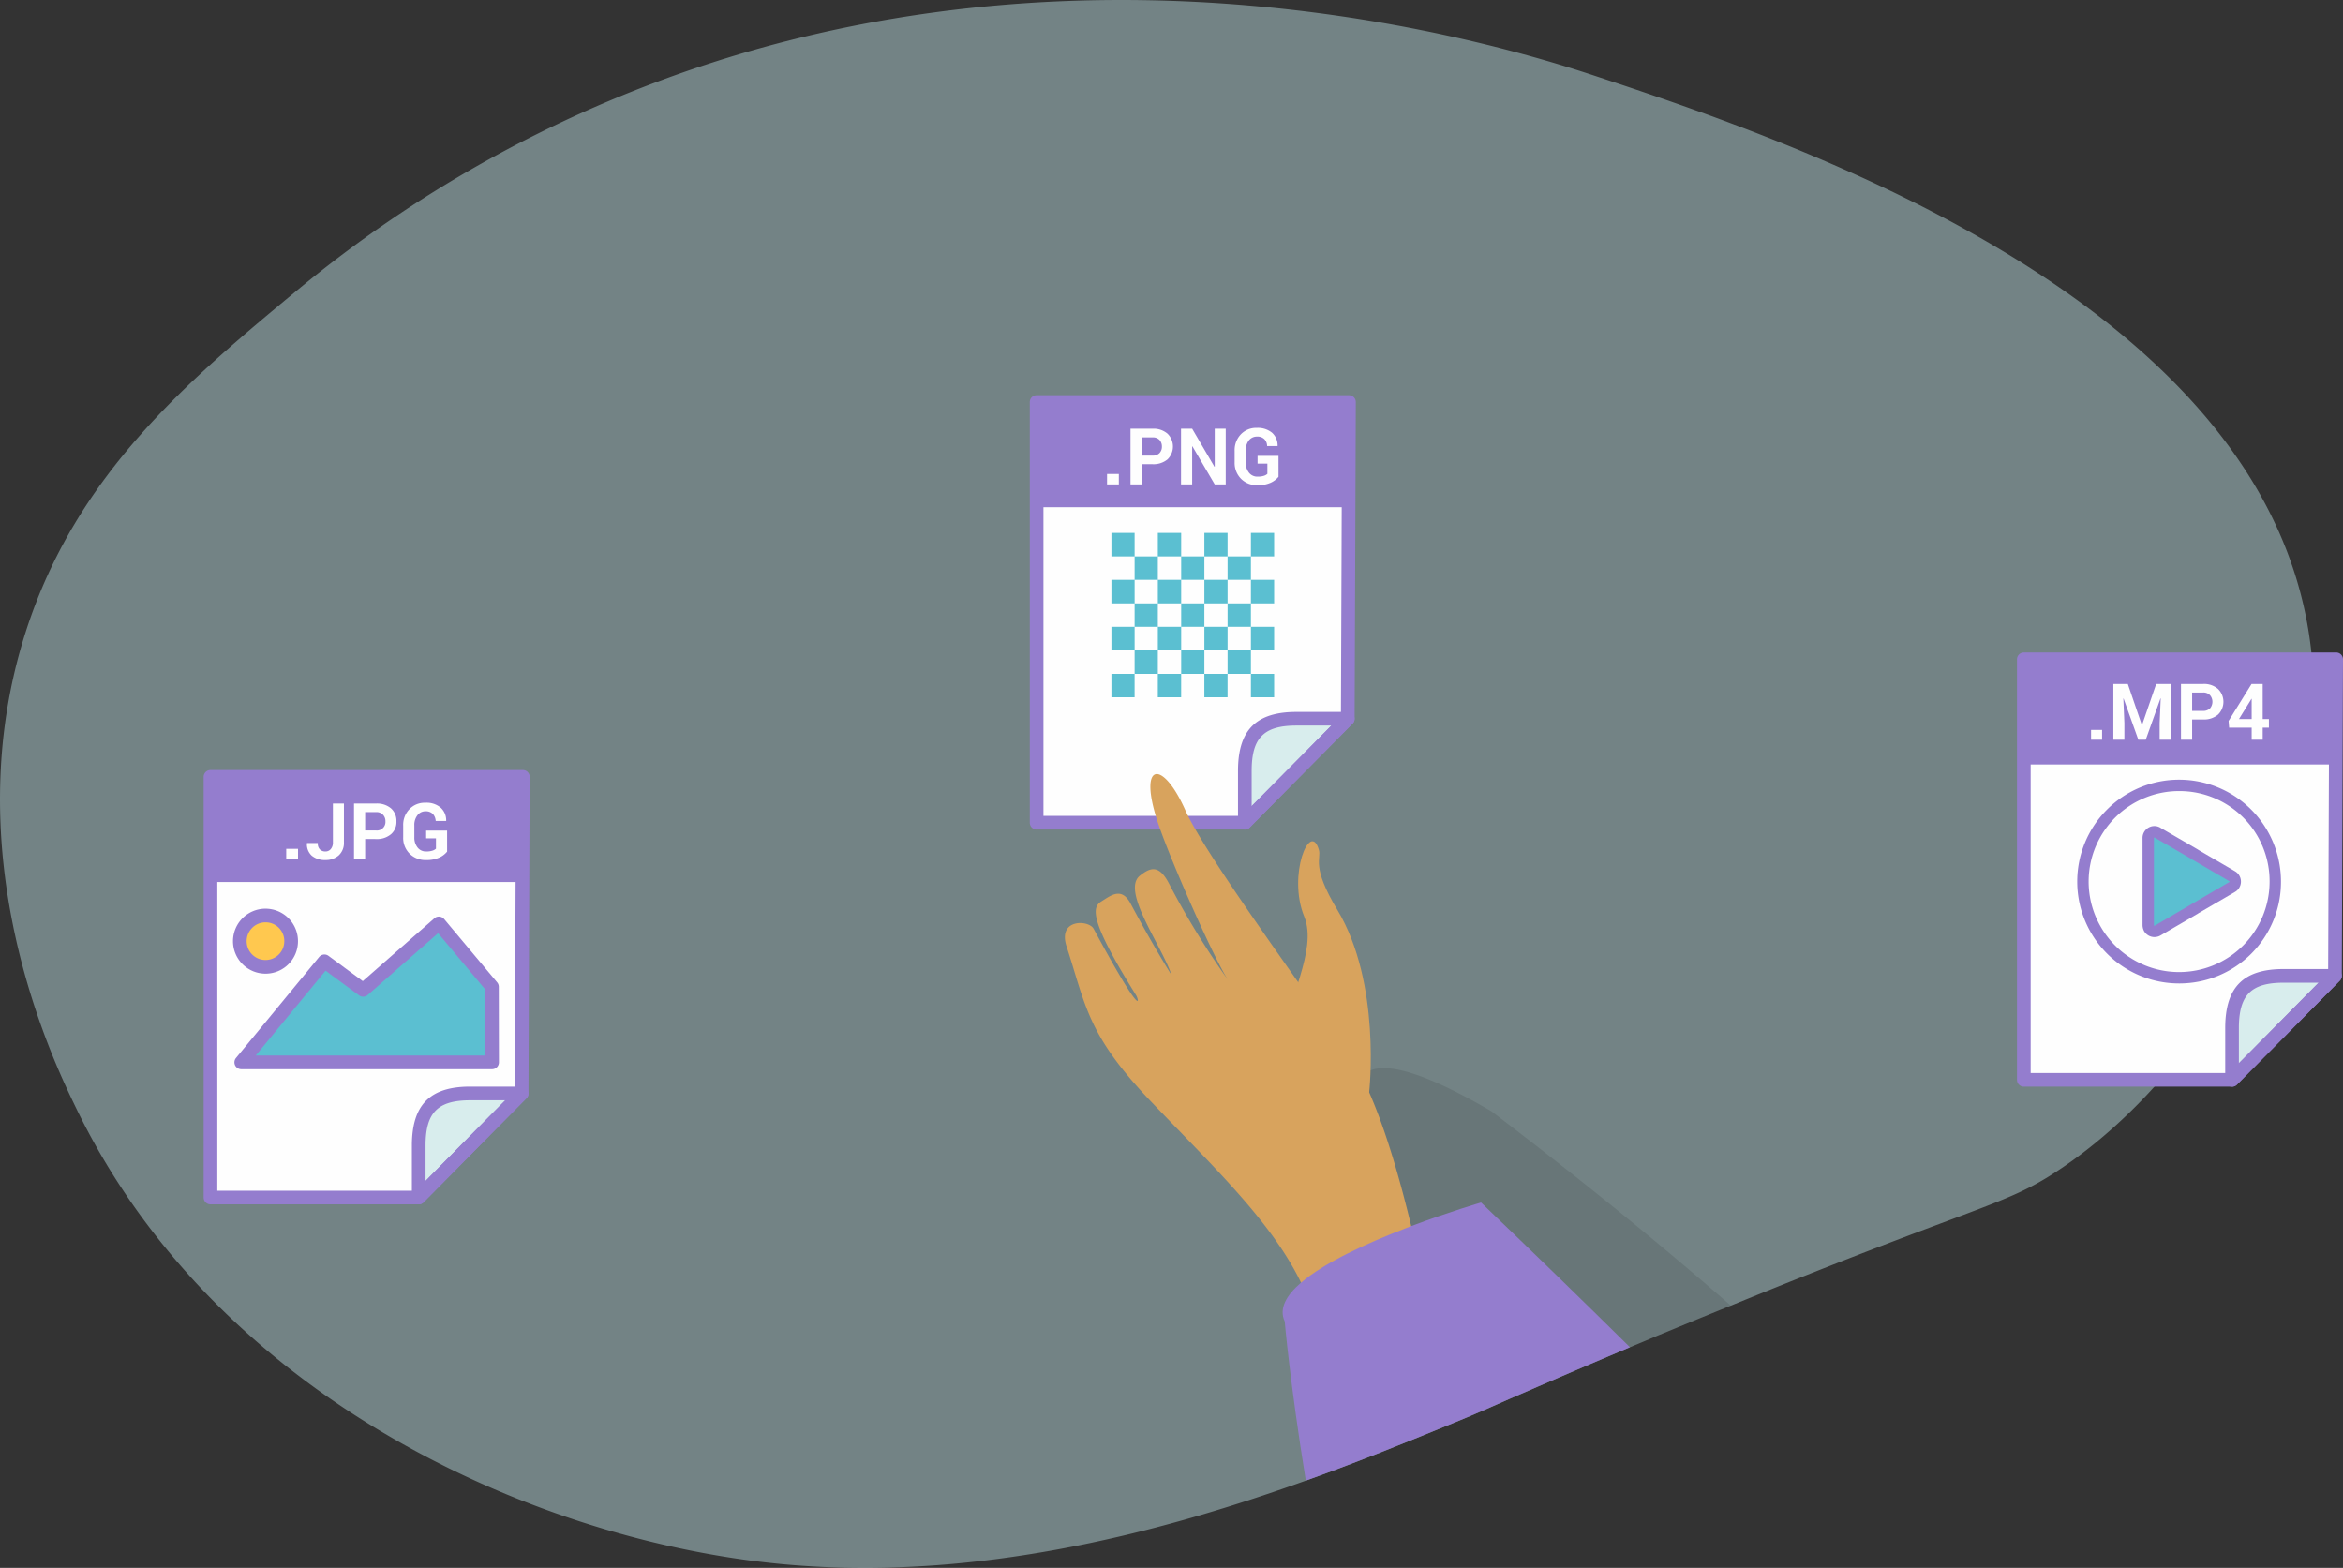 <svg xmlns="http://www.w3.org/2000/svg" width="435" height="291.08" viewBox="0 0 435 291.08"><rect x="0" y="0" width="435" height="291.08" fill="#333333" stroke="none"/><defs><style>.a{fill:#b6d7db;opacity:0.49;}.b{fill:#fefefe;}.c{fill:#d8eded;}.d{fill:#947dce;}.e,.i{fill:#5bbfd1;}.e,.g,.h{fill-rule:evenodd;}.f{opacity:0.1;}.g{fill:#d8a35d;}.h{fill:#ffc84f;}</style></defs><g transform="translate(-447.809 -455.512)"><g transform="translate(447.809 455.512)"><path class="a" d="M829.932,672.8c-5.078,3.369-8.575,4.845-16.709,7.928-8.083,3.056-20.726,7.642-44.069,17.177-3.03,1.217-6.243,2.538-9.637,3.937-1.424.6-2.771,1.14-4.092,1.684-1.762.751-3.421,1.45-5,2.1-10.569,4.456-17.124,7.331-22.461,9.637-3.757,1.658-6.917,3.056-10.441,4.482-7.772,3.186-16.968,6.943-27.28,10.648-27.513,9.87-62.876,19.2-99.3,15.285-44.716-4.793-103.136-30.856-129.069-84.586-4.3-8.86-22.616-46.814-9.274-88.316,9.43-29.353,30.233-46.659,50.648-63.6a232.261,232.261,0,0,1,66.063-38.289c80.544-30.416,156.348-7.358,174.767-1.244,36.14,12.021,125.208,41.658,132.773,106.218C881.124,612.233,858.818,653.658,829.932,672.8Z" transform="translate(-447.809 -455.512)"/><g transform="translate(191.188 73.374)"><path class="b" d="M603.193,529.914l57.744.551-.586,40.26-18.2,19.854H603.546Z" transform="translate(-601.801 -511.075)"/><path class="c" d="M634.516,581.742l18.292-17.736-6.71-1.015-8.716,1.411-1.671,2.138-1.195,4.172v11.306" transform="translate(-594.303 -503.158)"/><path class="d" d="M642,595.344h-38.66a1.268,1.268,0,0,1-1.267-1.268V515.982a1.267,1.267,0,0,1,1.267-1.268h57.991a1.267,1.267,0,0,1,1.268,1.273l-.221,58.795a1.267,1.267,0,0,1-.367.887l-19.108,19.3A1.278,1.278,0,0,1,642,595.344Zm-37.39-2.537H641.47l18.369-18.555.216-57H604.607Z" transform="translate(-602.07 -514.714)"/><g transform="translate(38.659 58.795)"><path class="d" d="M634.53,583.988a1.285,1.285,0,0,1-.481-.1,1.271,1.271,0,0,1-.787-1.172V573.1c0-7.569,3.345-10.942,10.848-10.942h9.527a1.269,1.269,0,0,1,.9,2.16l-19.107,19.3A1.277,1.277,0,0,1,634.53,583.988Zm9.58-19.3c-6.059,0-8.311,2.278-8.311,8.407v6.54l14.8-14.947Z" transform="translate(-633.262 -562.153)"/></g><g transform="translate(1.391 1.268)"><rect class="d" width="57.744" height="19.524"/></g><g transform="translate(14.343 6.069)"><path class="b" d="M615.833,530.1h-2.19v-1.94h2.19Zm4.237-3.755V530.1H618V519.758h4.088a3.963,3.963,0,0,1,2.781.921,3.326,3.326,0,0,1,0,4.776,4.084,4.084,0,0,1-2.781.894Zm0-1.593h2.019a1.677,1.677,0,0,0,1.3-.472,1.7,1.7,0,0,0,.443-1.192,1.789,1.789,0,0,0-.443-1.244,1.682,1.682,0,0,0-1.3-.472H620.07Zm15.61,5.348h-2.041l-4.14-7.062h-.05V530.1h-2.068V519.758h2.068l4.136,7.065h.053v-7.065h2.041Zm9.8-1.417a3.957,3.957,0,0,1-1.425,1.094,5.539,5.539,0,0,1-2.464.472,4.113,4.113,0,0,1-3.051-1.169,4.177,4.177,0,0,1-1.207-3.059v-2.165a4.246,4.246,0,0,1,1.158-3.059,3.91,3.91,0,0,1,2.953-1.192,4.163,4.163,0,0,1,2.858.918,3.173,3.173,0,0,1,1.008,2.438v.025h-1.945a1.873,1.873,0,0,0-.516-1.294,1.809,1.809,0,0,0-1.356-.471,1.884,1.884,0,0,0-1.527.721,2.926,2.926,0,0,0-.565,1.89v2.189a2.884,2.884,0,0,0,.59,1.889,1.946,1.946,0,0,0,1.6.747,3.674,3.674,0,0,0,1.158-.149,1.668,1.668,0,0,0,.664-.373v-1.89H641.59v-1.444h3.889Z" transform="translate(-613.643 -519.611)"/></g><g transform="translate(15.156 25.567)"><path class="e" d="M614.3,535.343h4.308v4.352h4.309v-4.352h4.334v4.352h4.308v-4.352h4.308v4.352H640.2v-4.352h4.311v4.352H640.2v4.353h4.311v4.377H640.2v4.351h4.311v4.354H640.2v4.376h4.311v4.353H640.2v-4.353h-4.337v4.353h-4.308v-4.353h-4.308v4.353h-4.334v-4.353h-4.309v4.353H614.3v-4.353h4.308V557.13H614.3v-4.354h4.308v-4.351H614.3v-4.377h4.308v-4.353H614.3Zm17.26,4.352v4.353h4.308v-4.353Zm4.308,4.353v4.377H640.2v-4.377Zm-12.95-4.353v4.353h4.334v-4.353Zm4.334,4.353v4.377h4.308v-4.377Zm4.308,4.377v4.351h4.308v-4.351Zm4.308,4.351v4.354H640.2v-4.354Zm-8.616,8.73V557.13h-4.334v4.376Zm-4.334-4.376v-4.354h-4.309v4.354Zm12.95,4.376V557.13h-4.308v4.376Zm-4.308-4.376v-4.354h-4.308v4.354Zm-4.308-4.354v-4.351h-4.334v4.351Zm-4.334-4.351v-4.377h-4.309v4.377Z" transform="translate(-614.299 -535.343)"/></g></g><g transform="translate(197.708 143.705)"><path class="f" d="M676.081,623.519c16.606,12.642,31.374,24.662,44.456,36.088-3.03,1.217-6.243,2.538-9.637,3.938-1.424.6-2.771,1.14-4.092,1.684-1.762.751-3.421,1.45-5,2.1-10.569,4.456-17.124,7.331-22.461,9.637-6.58-9.9-12.435-19.249-17.1-27.539-.777-1.425-1.528-2.773-2.253-4.12-4.975-9.248-8.213-16.944-8.938-22.176-.363-2.694-.078-4.741.984-6.036a3.7,3.7,0,0,1,1.606-1.166C657.169,614.5,664.32,616.653,676.081,623.519Z" transform="translate(-596.9 -560.917)"/><path class="g" d="M655.808,628.146s2.324-20.225-5.909-33.886c-4.894-8.119-2.942-9.463-3.427-11.14-1.6-5.566-5.872,4.681-2.711,12.41,2.569,6.281-3.6,16.137-2.91,20.625s4.845,16.176,7.872,17.429S655.808,628.146,655.808,628.146Z" transform="translate(-599.32 -569.051)"/><path class="g" d="M676.053,675.155c-1.112-2.848-6.648-38.068-16.1-51.78s-26.676-37.133-30.293-45.265c-4.256-9.567-8.957-8.957-4.922,2.79,2.623,7.635,10.964,26.292,13.048,29.009a149.983,149.983,0,0,1-11.078-18.028c-1.909-3.732-3.541-3.061-5.443-1.562-3.538,2.786,4,12.927,5.872,18.461,0,0-3.154-4.925-7.612-13.276-1.682-3.153-3.66-1.5-5.476-.364s-1.91,3.9,6.5,17.386c.67,1.182,1.17,4.448-7.885-12.338-.9-1.673-6.7-1.894-5.036,3.23,3.644,11.2,3.861,16.46,15.787,28.942,12.531,13.115,24.18,23.937,29.18,36.751Z" transform="translate(-607.331 -571.462)"/><g transform="translate(40.425 79.544)"><path class="d" d="M676.787,635.642q14.339,13.718,27.642,26.866c-10.569,4.456-17.125,7.331-22.461,9.637-3.757,1.658-6.917,3.056-10.441,4.482-7.772,3.186-16.968,6.943-27.28,10.647-2.979-18.42-3.911-29.559-3.911-29.559-1.114-2.357.259-4.819,3.031-7.2,4.378-3.757,12.254-7.332,19.249-10.026.414-.155.8-.311,1.191-.466C670.88,637.352,676.787,635.642,676.787,635.642Z" transform="translate(-639.948 -635.642)"/></g></g></g><g transform="translate(485.62 598.473)"><path class="b" d="M479.212,586.233l57.744.552-.585,40.26-18.2,19.854H479.565Z" transform="translate(-478.103 -567.181)"/><path class="c" d="M510.535,638.061l18.292-17.736-6.71-1.015-8.716,1.411-1.671,2.138-1.195,4.172v11.306" transform="translate(-470.605 -559.263)"/><path class="e" d="M484.13,619.257l15.4-18.2,7.375,4.964,13.663-12.133,9.927,11.776V619.9Z" transform="translate(-476.925 -565.349)"/><path class="h" d="M484.13,597.466a4.32,4.32,0,1,1,4.32,4.319A4.321,4.321,0,0,1,484.13,597.466Z" transform="translate(-476.925 -565.526)"/><path class="d" d="M518.246,651.49h-38.66a1.268,1.268,0,0,1-1.269-1.269V572.129a1.267,1.267,0,0,1,1.269-1.268h57.988a1.273,1.273,0,0,1,.9.373,1.259,1.259,0,0,1,.368.9l-.222,58.768a1.264,1.264,0,0,1-.367.887l-19.106,19.326A1.266,1.266,0,0,1,518.246,651.49Zm-37.392-2.534h36.86l18.372-18.582L536.3,573.4H480.854Z" transform="translate(-478.317 -570.861)"/><g transform="translate(38.66 58.769)"><path class="d" d="M510.779,640.139a1.3,1.3,0,0,1-.482-.093,1.273,1.273,0,0,1-.787-1.176v-9.624c0-7.586,3.345-10.967,10.848-10.967h9.528a1.266,1.266,0,0,1,.9,2.159l-19.106,19.326A1.267,1.267,0,0,1,510.779,640.139Zm9.579-19.323c-6.058,0-8.311,2.285-8.311,8.43v6.539l14.8-14.969Z" transform="translate(-509.51 -618.279)"/></g><g transform="translate(1.392 1.268)"><rect class="d" width="57.743" height="19.52"/></g><g transform="translate(15.329 6.067)"><path class="b" d="M492.876,586.25h-2.191v-1.937h2.191Zm6.476-10.344H501.4v7.235a3.112,3.112,0,0,1-.963,2.388,3.639,3.639,0,0,1-2.461.87,3.835,3.835,0,0,1-2.537-.8,2.854,2.854,0,0,1-.91-2.31l.025-.052h1.994a1.546,1.546,0,0,0,.394,1.195,1.426,1.426,0,0,0,1.034.373,1.267,1.267,0,0,0,.984-.449,1.838,1.838,0,0,0,.394-1.22Zm5.985,6.59v3.754H503.27V575.906h4.086a4.034,4.034,0,0,1,2.782.892,3.072,3.072,0,0,1,1.01,2.414,2.977,2.977,0,0,1-1.01,2.387,4.029,4.029,0,0,1-2.782.9Zm0-1.59h2.019a1.587,1.587,0,0,0,1.749-1.693,1.719,1.719,0,0,0-.444-1.217,1.656,1.656,0,0,0-1.305-.5h-2.019Zm15.217,3.929a3.989,3.989,0,0,1-1.428,1.094,5.62,5.62,0,0,1-2.463.471,4.177,4.177,0,0,1-3.054-1.169,4.108,4.108,0,0,1-1.207-3.082v-2.139a4.17,4.17,0,0,1,1.159-3.061,3.894,3.894,0,0,1,2.931-1.192,4.057,4.057,0,0,1,2.88.92,3.155,3.155,0,0,1,1.01,2.413v.049h-1.946a2.107,2.107,0,0,0-.518-1.293,1.813,1.813,0,0,0-1.353-.5,1.837,1.837,0,0,0-1.527.744,2.918,2.918,0,0,0-.566,1.889v2.166a2.954,2.954,0,0,0,.591,1.914,1.946,1.946,0,0,0,1.6.747,3.6,3.6,0,0,0,1.156-.15,1.683,1.683,0,0,0,.667-.373v-1.915h-1.823v-1.443h3.89Z" transform="translate(-490.685 -575.756)"/></g><g transform="translate(5.54 25.739)"><path class="d" d="M488.76,603.692a6.032,6.032,0,1,1,6-6.044A6.016,6.016,0,0,1,488.76,603.692Zm0-9.526a3.495,3.495,0,1,0,3.46,3.481A3.463,3.463,0,0,0,488.76,594.166Z" transform="translate(-482.787 -591.629)"/></g><g transform="translate(5.713 27.204)"><path class="d" d="M530.758,621.142H484.195a1.27,1.27,0,0,1-.98-2.075l15.44-18.753a1.268,1.268,0,0,1,1.733-.217l6.368,4.694,13.294-11.661a1.245,1.245,0,0,1,.933-.314,1.275,1.275,0,0,1,.876.452l9.848,11.762a1.276,1.276,0,0,1,.3.813l.025,14.027a1.274,1.274,0,0,1-1.269,1.272Zm-43.875-2.536h42.6l-.02-12.3-8.722-10.416L507.66,607.372a1.274,1.274,0,0,1-1.589.067l-6.222-4.586Z" transform="translate(-482.927 -592.811)"/></g></g><g transform="translate(822.282 576.649)"><path class="b" d="M751.076,568.521l57.744.551-.585,40.26-18.2,19.854H751.429Z" transform="translate(-749.687 -549.597)"/><path class="c" d="M782.4,620.35l18.292-17.736-6.71-1.015-8.715,1.411-1.671,2.138-1.2,4.172v11.306" transform="translate(-742.189 -541.679)"/><path class="i" d="M770.068,580.536l0,.276-.271,15.167.643,2.666,15.35-9.386" transform="translate(-745.206 -546.721)"/><path class="d" d="M789.883,633.856h-38.66a1.266,1.266,0,0,1-1.268-1.268V554.52a1.267,1.267,0,0,1,1.268-1.268h57.989a1.267,1.267,0,0,1,1.269,1.273l-.222,58.769a1.263,1.263,0,0,1-.367.887l-19.107,19.3A1.278,1.278,0,0,1,789.883,633.856Zm-37.391-2.535h36.863l18.369-18.556.216-56.977H752.492Z" transform="translate(-749.955 -553.252)"/><g transform="translate(38.659 58.768)"><path class="d" d="M782.416,622.506a1.27,1.27,0,0,1-1.269-1.268v-9.6c0-7.585,3.345-10.97,10.848-10.97h9.528a1.27,1.27,0,0,1,.9,2.161l-19.107,19.3A1.272,1.272,0,0,1,782.416,622.506Zm9.579-19.3c-6.059,0-8.311,2.287-8.311,8.432v6.515l14.8-14.947Z" transform="translate(-781.147 -600.669)"/></g><g transform="translate(1.391 1.268)"><rect class="d" width="57.744" height="19.523"/></g><g transform="translate(13.751 5.844)"><path class="b" d="M763.095,568.315H761.05V566.5h2.045Zm4.778-10.348,2.61,7.636h.024l2.634-7.636h2.685v10.348h-2.042V565.23l.2-4.576h-.047l-2.734,7.661h-1.379l-2.733-7.636h-.048l.195,4.551v3.085H765.19V557.967Zm11.943,6.591v3.757h-2.07V557.967h4.089a3.923,3.923,0,0,1,2.782.921,3.327,3.327,0,0,1,0,4.775,4.036,4.036,0,0,1-2.782.895Zm0-1.591h2.019a1.747,1.747,0,0,0,1.305-.472,1.9,1.9,0,0,0,0-2.438,1.662,1.662,0,0,0-1.305-.5h-2.019Zm13.1,1.517h1.156v1.593h-1.156v2.238h-2.045v-2.238h-4.185l-.1-1.244,4.26-6.865h2.069Zm-4.407,0h2.362V560.73h-.05l-.172.3Z" transform="translate(-761.05 -557.967)"/></g><g transform="translate(11.513 23.614)"><path class="d" d="M777.981,610.133a18.915,18.915,0,1,1,18.762-18.914A18.848,18.848,0,0,1,777.981,610.133Zm0-35.714a16.8,16.8,0,1,0,16.649,16.8A16.73,16.73,0,0,0,777.981,574.419Z" transform="translate(-759.244 -572.305)"/></g><g transform="translate(23.308 32.219)"><path class="d" d="M770.976,599.864a2.233,2.233,0,0,1-1.922-1.092,2.472,2.472,0,0,1-.293-1.129V581.475a2.211,2.211,0,0,1,2.19-2.227,2.148,2.148,0,0,1,1.21.364l6.856,3.983a1.216,1.216,0,0,1,.162.115l6.76,3.938a2.221,2.221,0,0,1,.8,3.015,2.182,2.182,0,0,1-.8.806l-6.783,3.957a1.052,1.052,0,0,1-.133.093l-6.942,4.055A2.3,2.3,0,0,1,770.976,599.864Zm0-18.5a.108.108,0,0,0-.1.113v16.168a.309.309,0,0,0,.037.126c-.012-.031.038-.021.063-.021a.15.15,0,0,0,.059-.012l6.762-3.95a.779.779,0,0,1,.133-.09l6.943-4.055c.063-.085.035-.144-.01-.167l-6.86-4a.983.983,0,0,1-.161-.115l-6.781-3.939A.692.692,0,0,1,770.974,581.362Z" transform="translate(-768.761 -579.248)"/></g></g></g></svg>